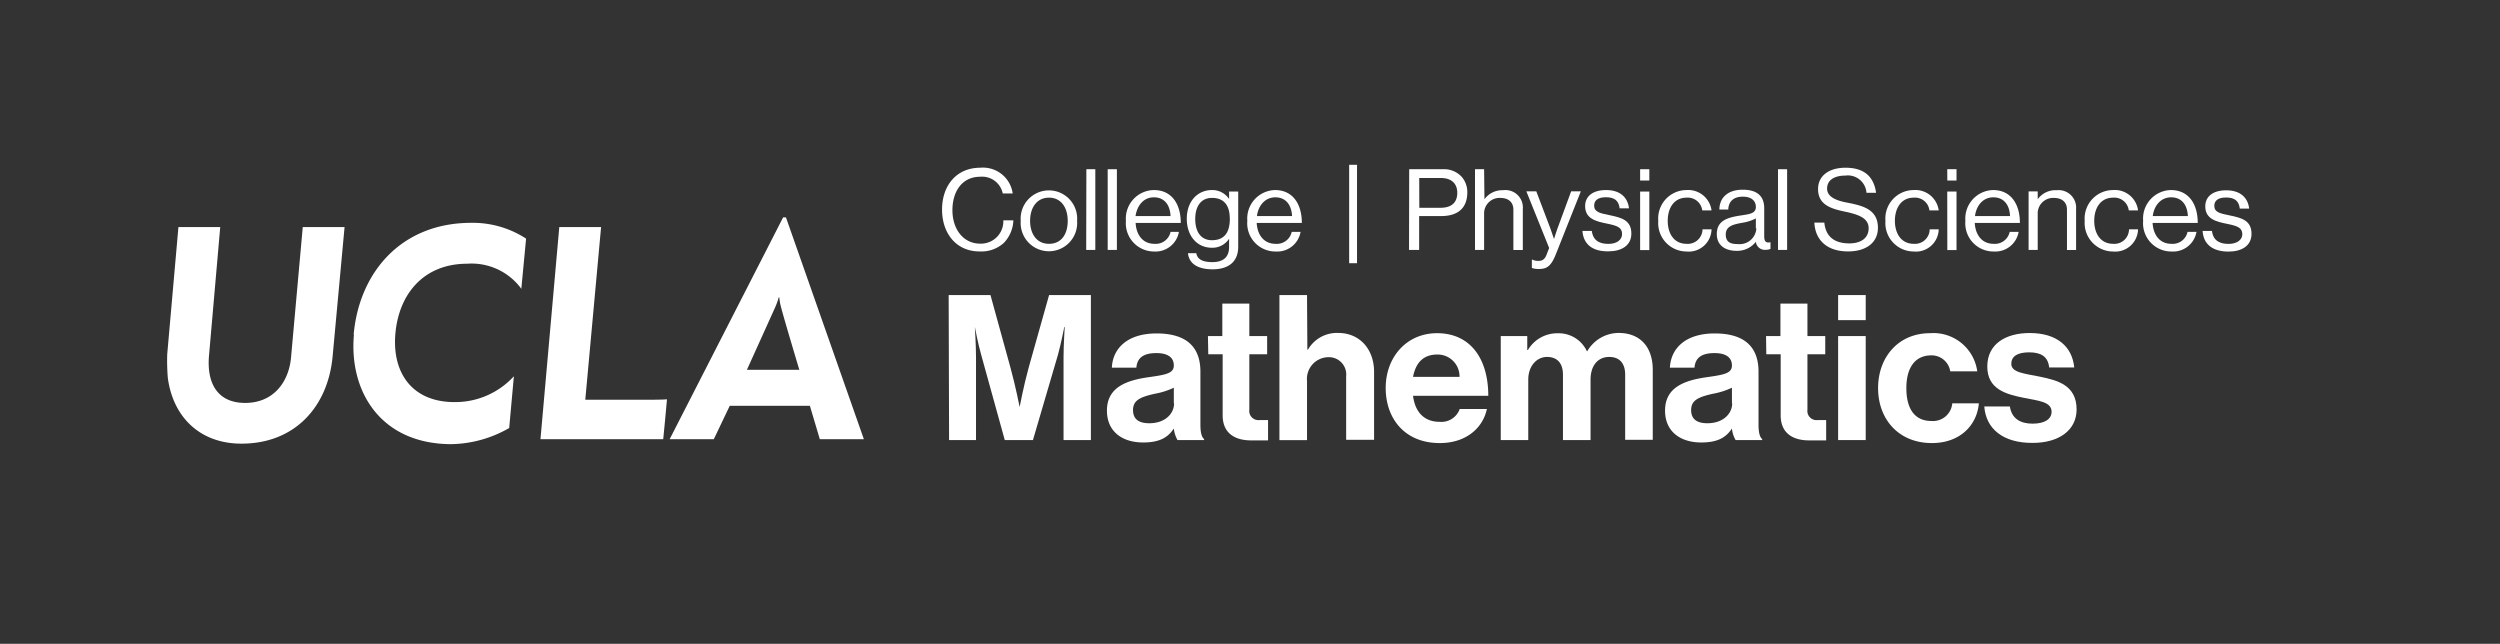 <svg id="Unboxed_White" data-name="Unboxed White" xmlns="http://www.w3.org/2000/svg" viewBox="0 0 299 77"><rect x="0" y="0" width="299" height="77" fill="#333333" stroke="none"/><defs><style>.cls-1{fill:#fff;}</style></defs><title>Uxd_Wht_Mathematics_A</title><path class="cls-1" d="M112.67,25.06c0-2.84,1.7-5,4.57-5a3.59,3.59,0,0,1,3.88,3.08h-1.19a2.52,2.52,0,0,0-2.71-2c-2.12,0-3.31,1.72-3.31,4s1.31,4,3.32,4A2.68,2.68,0,0,0,120,26.35h1.2a4.1,4.1,0,0,1-1.16,2.72,4,4,0,0,1-2.89,1C114.45,30.08,112.67,28,112.67,25.06Z"/><path class="cls-1" d="M122.08,26.41a3.38,3.38,0,1,1,6.74,0,3.38,3.38,0,1,1-6.74,0Zm5.62,0c0-1.54-.76-2.77-2.24-2.77s-2.26,1.23-2.26,2.77.77,2.75,2.26,2.75S127.7,28,127.7,26.41Z"/><path class="cls-1" d="M129.93,20.24H131v9.65h-1.09Z"/><path class="cls-1" d="M132.48,20.24h1.1v9.65h-1.1Z"/><path class="cls-1" d="M134.66,26.41A3.41,3.41,0,0,1,138,22.73c2.1,0,3.22,1.62,3.22,3.93h-5.4c.08,1.42.84,2.5,2.25,2.5A1.81,1.81,0,0,0,140,27.73H141a2.85,2.85,0,0,1-3,2.35A3.38,3.38,0,0,1,134.66,26.41Zm1.15-.57H140c-.07-1.39-.78-2.24-2-2.24S136,24.57,135.81,25.84Z"/><path class="cls-1" d="M142.08,30.28h1c.11.77.84,1.07,1.92,1.07,1.28,0,2-.58,2-1.8v-1h0a2.37,2.37,0,0,1-2.06,1.08c-1.81,0-3-1.45-3-3.46,0-2.17,1.36-3.44,3-3.44A2.41,2.41,0,0,1,147,23.8h0v-.89h1.09v6.6c0,1.84-1.21,2.7-3.06,2.7S142.2,31.48,142.08,30.28Zm5-4.14c0-1.53-.65-2.47-2.13-2.47-1.31,0-2,1-2,2.53s.69,2.53,2,2.53C146.58,28.73,147.09,27.61,147.09,26.14Z"/><path class="cls-1" d="M149.18,26.41a3.41,3.41,0,0,1,3.31-3.68c2.09,0,3.21,1.62,3.21,3.93h-5.4c.08,1.42.85,2.5,2.25,2.5a1.82,1.82,0,0,0,1.94-1.43h1.06a2.84,2.84,0,0,1-3,2.35A3.37,3.37,0,0,1,149.18,26.41Zm1.15-.57h4.2c-.07-1.39-.79-2.24-2-2.24S150.49,24.57,150.33,25.84Z"/><path class="cls-1" d="M161.36,19.71h.94V31.48h-.94Z"/><path class="cls-1" d="M168.54,20.24h4a2.87,2.87,0,0,1,2.3.93,2.79,2.79,0,0,1,.65,1.83c0,1.77-1,2.84-3.12,2.84h-2.64v4.05h-1.21Zm1.21,4.61h2.54c1.37,0,2-.68,2-1.79s-.71-1.77-1.94-1.77h-2.61Z"/><path class="cls-1" d="M177.54,23.83h0a2.62,2.62,0,0,1,2.21-1.08A2.09,2.09,0,0,1,182.13,25v4.9H181V25.08c0-.9-.59-1.41-1.58-1.41a1.85,1.85,0,0,0-1.92,1.93v4.29h-1.09V20.24h1.09Z"/><path class="cls-1" d="M183.21,32.05v-1h.06a1.49,1.49,0,0,0,.74.15c.46,0,.77-.18,1-.85l.27-.69-2.73-6.78h1.19l1.65,4.35c.21.58.47,1.36.47,1.36h0s.24-.78.45-1.36l1.6-4.35h1.16l-3,7.55c-.57,1.44-1.11,1.74-2,1.74A2.46,2.46,0,0,1,183.21,32.05Z"/><path class="cls-1" d="M189.26,27.62h1.12c.16,1.22,1,1.55,2,1.55S194,28.67,194,28c0-.79-.54-1-1.82-1.26s-2.6-.57-2.6-2.09c0-1.16.89-1.92,2.51-1.92s2.58.82,2.74,2.19h-1.12c-.11-.92-.61-1.33-1.65-1.33s-1.4.45-1.4,1c0,.76.67.91,1.87,1.15,1.41.29,2.58.6,2.58,2.2,0,1.41-1.15,2.12-2.75,2.12C190.44,30.09,189.37,29.19,189.26,27.62Z"/><path class="cls-1" d="M196.16,20.24h1.1v1.35h-1.1Zm0,2.67h1.1v7h-1.1Z"/><path class="cls-1" d="M198.33,26.41a3.4,3.4,0,0,1,3.37-3.68,2.82,2.82,0,0,1,3,2.43h-1.11a1.75,1.75,0,0,0-1.88-1.52c-1.49,0-2.25,1.23-2.25,2.77s.76,2.75,2.25,2.75a1.76,1.76,0,0,0,1.91-1.73h1.08a2.73,2.73,0,0,1-3,2.65A3.4,3.4,0,0,1,198.33,26.41Z"/><path class="cls-1" d="M210,28.92h0A2.82,2.82,0,0,1,207.7,30c-1.33,0-2.37-.63-2.37-2,0-1.65,1.3-2,3-2.25,1-.15,1.67-.25,1.67-1s-.56-1.23-1.56-1.23-1.7.48-1.74,1.54h-1.06c0-1.35.94-2.37,2.78-2.37,1.49,0,2.58.56,2.58,2.22v3.32c0,.57.14.88.75.74h0v.8a1.6,1.6,0,0,1-.6.11A1.08,1.08,0,0,1,210,28.92Zm0-1.61V26.12a5.1,5.1,0,0,1-1.6.52c-1.09.2-2,.39-2,1.41s.73,1.14,1.45,1.14A2,2,0,0,0,210.06,27.31Z"/><path class="cls-1" d="M212.65,20.24h1.09v9.65h-1.09Z"/><path class="cls-1" d="M217,26.62h1.19c.16,1.64,1.16,2.49,3,2.49,1.34,0,2.3-.61,2.3-1.81s-1.16-1.64-2.89-2-3.16-.87-3.16-2.69c0-1.6,1.32-2.55,3.28-2.55,2.41,0,3.41,1.23,3.66,3h-1.15A2.23,2.23,0,0,0,220.7,21c-1.32,0-2.18.55-2.18,1.55S219.6,24,221,24.25c1.88.37,3.6.83,3.6,3,0,1.81-1.47,2.82-3.55,2.82C218.37,30.08,217.08,28.57,217,26.62Z"/><path class="cls-1" d="M225.5,26.41a3.4,3.4,0,0,1,3.37-3.68,2.82,2.82,0,0,1,3,2.43h-1.11a1.74,1.74,0,0,0-1.88-1.52c-1.48,0-2.25,1.23-2.25,2.77s.77,2.75,2.25,2.75a1.76,1.76,0,0,0,1.91-1.73h1.08a2.73,2.73,0,0,1-3,2.65A3.4,3.4,0,0,1,225.5,26.41Z"/><path class="cls-1" d="M232.89,20.24H234v1.35h-1.1Zm0,2.67H234v7h-1.1Z"/><path class="cls-1" d="M235.06,26.41a3.41,3.41,0,0,1,3.31-3.68c2.09,0,3.21,1.62,3.21,3.93h-5.4c.08,1.42.85,2.5,2.25,2.5a1.81,1.81,0,0,0,1.93-1.43h1.07a2.84,2.84,0,0,1-3,2.35A3.37,3.37,0,0,1,235.06,26.41Zm1.15-.57h4.19c-.06-1.39-.78-2.24-2-2.24S236.37,24.57,236.21,25.84Z"/><path class="cls-1" d="M243.71,23.83h0A2.62,2.62,0,0,1,246,22.75,2.09,2.09,0,0,1,248.3,25v4.9h-1.09V25.08c0-.9-.59-1.41-1.58-1.41a1.85,1.85,0,0,0-1.92,1.93v4.29h-1.09v-7h1.09Z"/><path class="cls-1" d="M249.33,26.41a3.41,3.41,0,0,1,3.38-3.68,2.8,2.8,0,0,1,3,2.43h-1.11a1.74,1.74,0,0,0-1.87-1.52c-1.49,0-2.26,1.23-2.26,2.77s.77,2.75,2.26,2.75a1.75,1.75,0,0,0,1.9-1.73h1.08a2.73,2.73,0,0,1-3,2.65A3.41,3.41,0,0,1,249.33,26.41Z"/><path class="cls-1" d="M256.32,26.41a3.41,3.41,0,0,1,3.31-3.68c2.1,0,3.22,1.62,3.22,3.93h-5.4c.08,1.42.84,2.5,2.25,2.5a1.81,1.81,0,0,0,1.93-1.43h1.07a2.84,2.84,0,0,1-3,2.35A3.38,3.38,0,0,1,256.32,26.41Zm1.15-.57h4.2c-.07-1.39-.78-2.24-2-2.24S257.63,24.57,257.47,25.84Z"/><path class="cls-1" d="M263.43,27.62h1.12c.15,1.22,1,1.55,2,1.55s1.63-.5,1.63-1.14c0-.79-.55-1-1.83-1.26s-2.6-.57-2.6-2.09c0-1.16.89-1.92,2.51-1.92s2.58.82,2.74,2.19h-1.12c-.11-.92-.61-1.33-1.65-1.33s-1.4.45-1.4,1c0,.76.67.91,1.87,1.15,1.41.29,2.58.6,2.58,2.2,0,1.41-1.15,2.12-2.75,2.12C264.6,30.09,263.53,29.19,263.43,27.62Z"/><path class="cls-1" d="M113.46,35.29h5L120.86,44c.6,2.18,1.09,4.68,1.09,4.68h0s.47-2.5,1.07-4.68l2.45-8.71h5V52.63h-3.27V42.69c0-1.41.14-3.59.14-3.59h-.05s-.39,2-.75,3.3l-3,10.23h-3.37L117.34,42.4c-.36-1.26-.75-3.3-.75-3.3h0s.14,2.18.14,3.59v9.94h-3.22Z"/><path class="cls-1" d="M140.39,51.25h0c-.63.94-1.52,1.67-3.66,1.67-2.54,0-4.34-1.33-4.34-3.81,0-2.74,2.23-3.61,5-4,2.06-.29,3-.46,3-1.4s-.7-1.48-2.08-1.48c-1.55,0-2.3.56-2.4,1.74h-2.93c.09-2.18,1.72-4.09,5.35-4.09s5.24,1.67,5.24,4.58v6.33c0,.94.15,1.5.44,1.72v.12h-3.18A3.52,3.52,0,0,1,140.39,51.25Zm0-3V46.37a9,9,0,0,1-2.31.73c-1.72.39-2.57.78-2.57,1.94s.78,1.58,1.94,1.58C139.38,50.62,140.42,49.45,140.42,48.24Z"/><path class="cls-1" d="M144.47,40.19h1.72V36.31h3.23v3.88h2.13v2.18h-2.13V49a1.1,1.1,0,0,0,1.24,1.24c.41,0,1,0,1,0v2.43s-.75,0-2.06,0c-1.6,0-3.37-.63-3.37-3v-7.3h-1.72Z"/><path class="cls-1" d="M156.36,41.82h.07a4,4,0,0,1,3.61-2c2.58,0,4.3,1.94,4.3,4.66v8.12H161V45a2.07,2.07,0,0,0-2.16-2.28,2.6,2.6,0,0,0-2.52,2.86v7.06h-3.3V35.29h3.3Z"/><path class="cls-1" d="M165.73,46.4c0-3.69,2.5-6.55,6.14-6.55,4,0,6.13,3.06,6.13,7.49h-9c.24,1.92,1.31,3.11,3.18,3.11a2.32,2.32,0,0,0,2.4-1.53h3.25c-.46,2.21-2.43,4.07-5.63,4.07C168.06,53,165.73,50.11,165.73,46.4Zm3.3-1.33h5.53a2.62,2.62,0,0,0-2.64-2.67C170.17,42.4,169.32,43.44,169,45.07Z"/><path class="cls-1" d="M179.49,40.19h3.17v1.67h.08a4.07,4.07,0,0,1,3.61-2A3.72,3.72,0,0,1,189.79,42h.05a4.36,4.36,0,0,1,3.73-2.18c2.62,0,4.1,1.7,4.1,4.42v8.36h-3.3V44.82c0-1.4-.7-2.13-1.91-2.13-1.38,0-2.23,1.07-2.23,2.71v7.23h-3.3V44.82c0-1.4-.7-2.13-1.91-2.13s-2.24,1.07-2.24,2.71v7.23h-3.29Z"/><path class="cls-1" d="M207.14,51.25h0c-.63.94-1.52,1.67-3.66,1.67-2.54,0-4.34-1.33-4.34-3.81,0-2.74,2.23-3.61,5-4,2.06-.29,3-.46,3-1.4s-.7-1.48-2.08-1.48c-1.55,0-2.3.56-2.4,1.74h-2.94c.1-2.18,1.73-4.09,5.36-4.09s5.24,1.67,5.24,4.58v6.33c0,.94.15,1.5.44,1.72v.12h-3.18A3.35,3.35,0,0,1,207.14,51.25Zm0-3V46.37a9.1,9.1,0,0,1-2.31.73c-1.72.39-2.57.78-2.57,1.94s.78,1.58,1.94,1.58C206.12,50.62,207.17,49.45,207.17,48.24Z"/><path class="cls-1" d="M211.22,40.19h1.72V36.31h3.23v3.88h2.13v2.18h-2.13V49a1.1,1.1,0,0,0,1.24,1.24c.41,0,1,0,1,0v2.43s-.76,0-2.07,0c-1.6,0-3.37-.63-3.37-3v-7.3h-1.72Z"/><path class="cls-1" d="M219.84,35.29h3.3v3h-3.3Zm0,4.9h3.3V52.63h-3.3Z"/><path class="cls-1" d="M224.62,46.42c0-3.71,2.43-6.57,6.21-6.57a5.29,5.29,0,0,1,5.65,4.56h-3.23A2.26,2.26,0,0,0,231,42.5c-2,0-3,1.52-3,3.92s.94,3.93,3,3.93a2.31,2.31,0,0,0,2.49-2.11h3.18c-.22,2.64-2.28,4.75-5.6,4.75C227.07,53,224.62,50.13,224.62,46.42Z"/><path class="cls-1" d="M237.32,48.61h3.06c.21,1.43,1.23,2.06,2.71,2.06s2.28-.56,2.28-1.43c0-1.19-1.58-1.31-3.27-1.65-2.23-.44-4.42-1.05-4.42-3.76s2.23-4,5.07-4c3.27,0,5.09,1.63,5.33,4.12h-3c-.14-1.33-1-1.81-2.4-1.81s-2.13.48-2.13,1.38c0,1.06,1.65,1.16,3.42,1.53,2.08.43,4.39,1,4.39,3.92,0,2.5-2.14,4-5.24,4C239.53,53,237.51,51.25,237.32,48.61Z"/><g id="_logo_" data-name="&lt;logo&gt;"><path class="cls-1" d="M20.07,45.18A25.11,25.11,0,0,1,20,42.37l1.34-15.21h5L25,42.5c-.3,3.32,1,5.69,4.32,5.69s5.18-2.41,5.48-5.35l1.41-15.68h5L39.78,42.64c-.56,6-4.51,10.42-10.9,10.42-5,0-8.2-3.22-8.81-7.88"/><path class="cls-1" d="M42.3,40c.65-7.3,5.57-13.35,14.08-13.35a11.68,11.68,0,0,1,6.54,1.89l-.57,6a7.36,7.36,0,0,0-6.45-3c-5.29,0-8.19,3.68-8.61,8.33s1.94,8.22,7.07,8.22A9.5,9.5,0,0,0,61.46,45l-.56,6.19A14.31,14.31,0,0,1,54,53.12c-8.42,0-12.28-6.25-11.67-13.09"/><path class="cls-1" d="M66.89,27.16h5L70,47.81h7.12c.5,0,2.19,0,2.65-.05,0,.25-.45,4.77-.45,4.77H64.64Z"/><path class="cls-1" d="M92.76,36.63a6.8,6.8,0,0,0,.37-1.06h.08a5.79,5.79,0,0,0,.18,1.08c.28,1.15,2.21,7.58,2.21,7.58H89.33s3.36-7.42,3.43-7.59M94,26h-.34L80.09,52.53h5.28l1.91-4h9.58l1.19,4h5.27Z"/></g></svg>